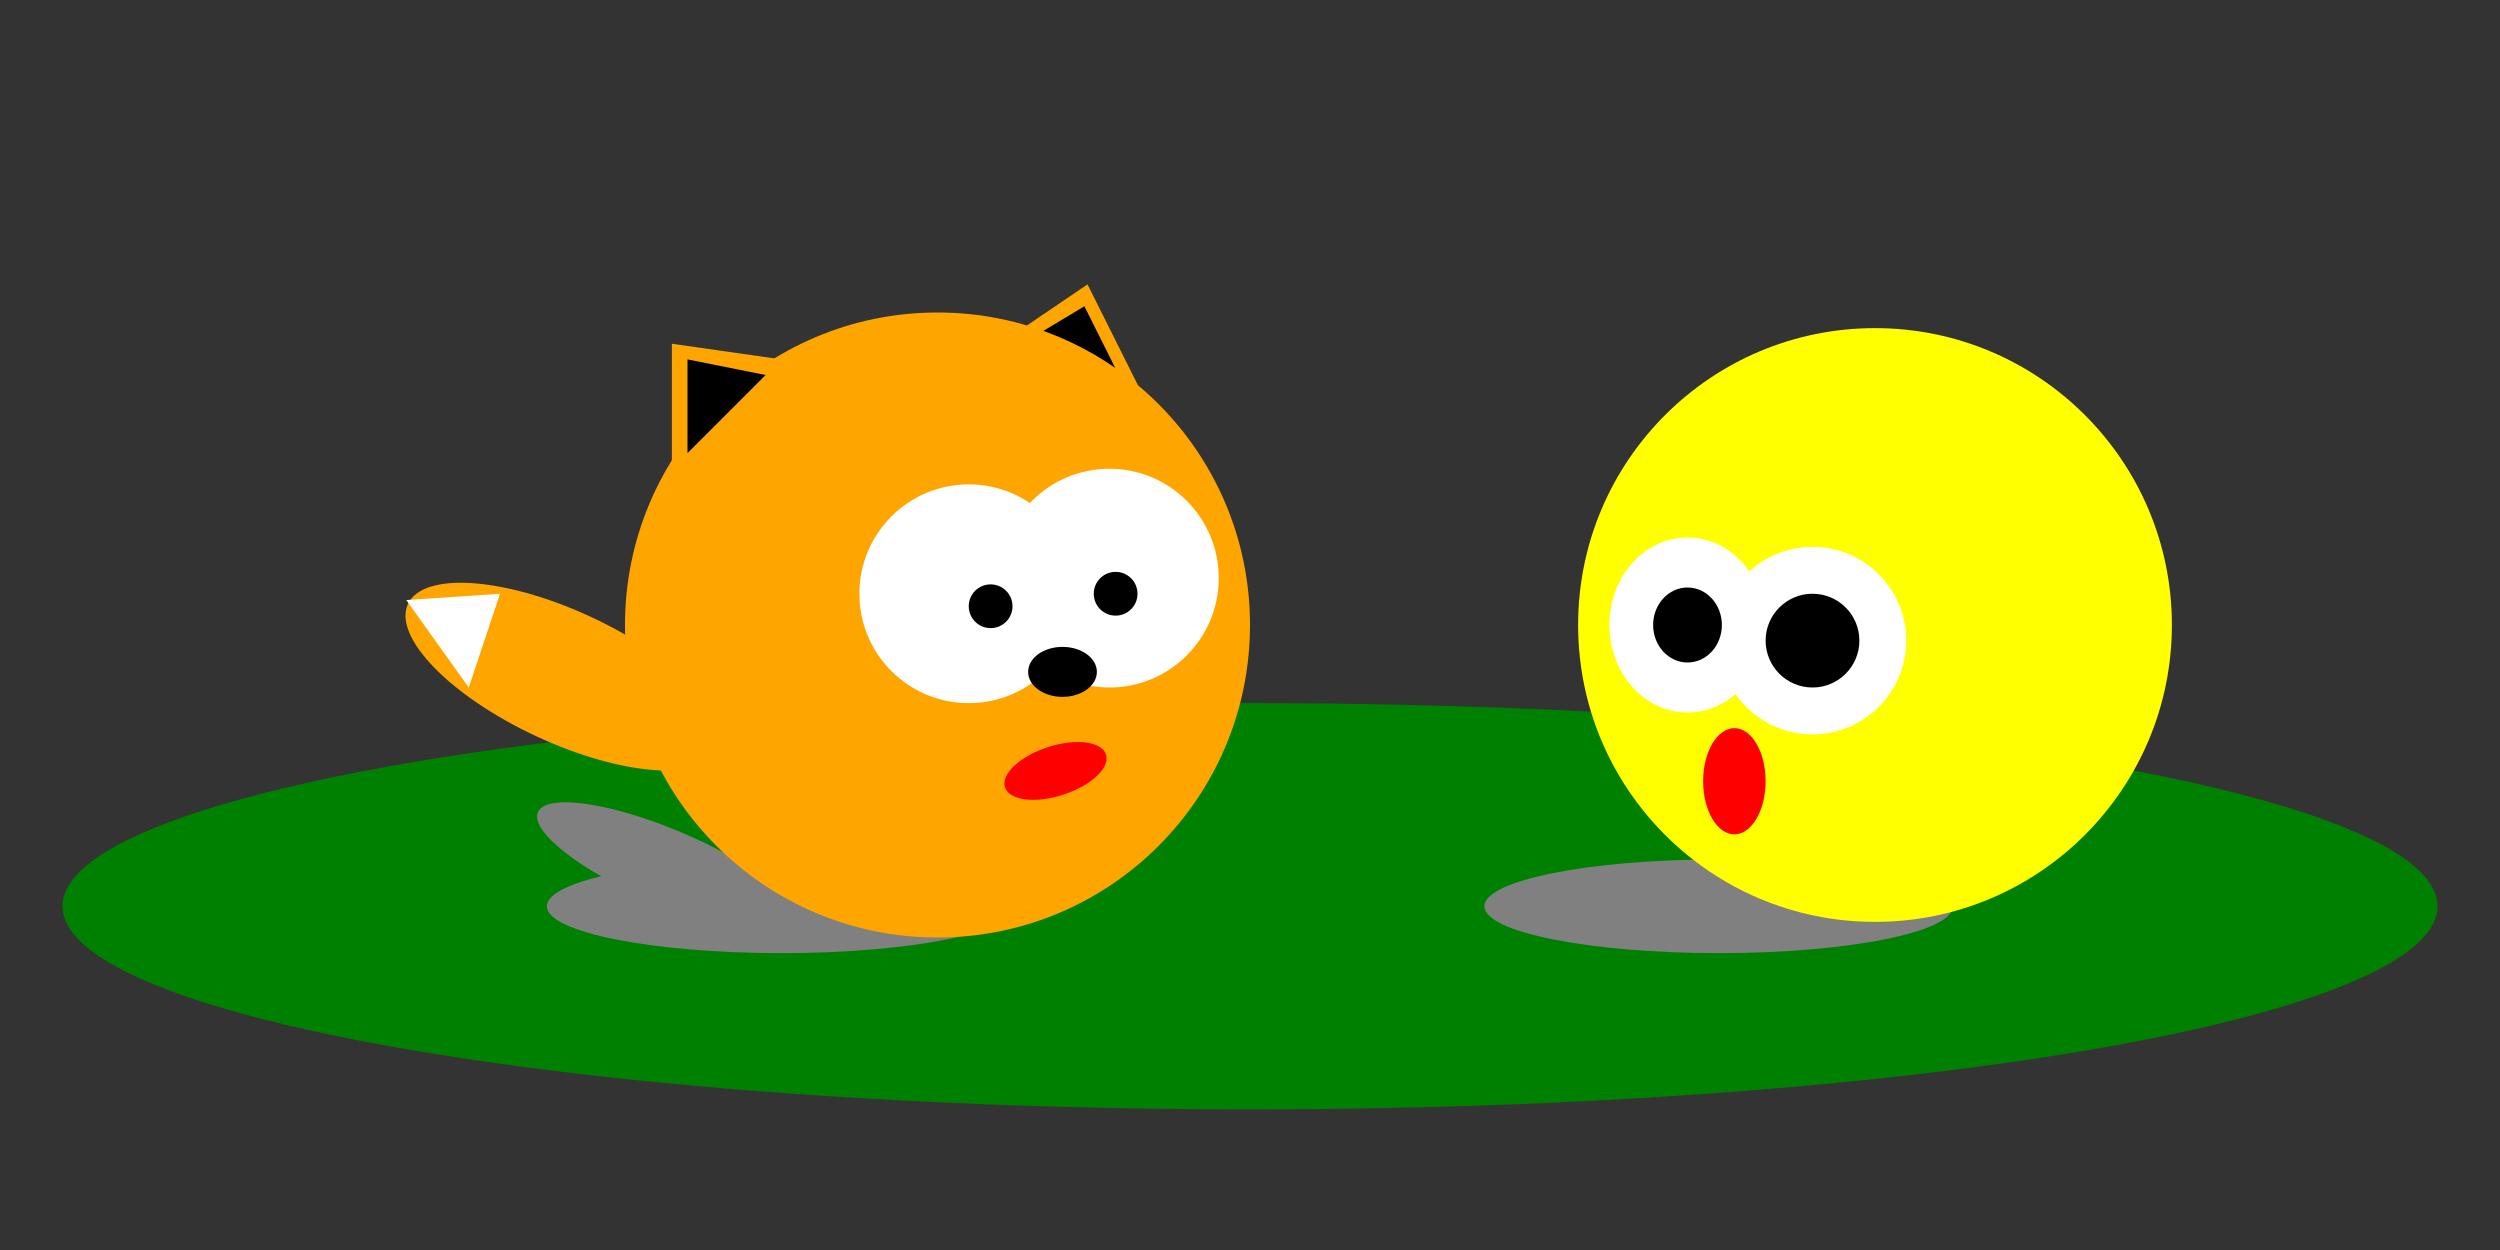 
  <svg width="800" height="400" xmlns="http://www.w3.org/2000/svg">
    <rect width="100%" height="100%" fill="#333333" stroke="none"/>
    <ellipse cx="400" cy="290" rx="380" ry="65"
 fill="green"></ellipse>
    <ellipse cx="250" cy="290" rx="75" ry="15"
 fill="gray"></ellipse>
    <ellipse cx="305" cy="172" rx="45" ry="12" fill="gray" transform="rotate(23)"></ellipse>
    <polygon points="348,91 320,110 365,125"  fill="orange"></polygon>
    <polygon points="347,98 327,110 358,120"  fill="black"></polygon>
    <circle r="100" cx="300" cy="200" fill="orange" ></circle>
    <circle r="35" cx="310" cy="190" fill="white"></circle>
    <circle r="35" cx="355" cy="185" fill="white"></circle>
    <circle r="7" cx="357" cy="190"></circle>
    <circle r="7" cx="317" cy="194"></circle>
    <ellipse cx="340" cy="215" rx="11" ry="8" fill="black" ></ellipse>
    <ellipse cx="245" cy="339" rx="17" ry="8" fill="red" transform="rotate(-18)"></ellipse>
    <ellipse cx="255" cy="120" rx="55" ry="21" fill="orange" transform="rotate(25)"></ellipse>
    <polygon points="130,192 160,190 150,220"  fill="white" ></polygon>    
    <polygon points="215,110 250,115 215,150"  fill="orange"></polygon>
    <polygon points="220,115 245,120 220,145"  fill="black"></polygon>
    
    <ellipse cx="550" cy="290" rx="75" ry="15"
 fill="gray"></ellipse>
     <circle r="95" cx="600" cy="200" fill="yellow" ></circle>
     <ellipse  cx="540" cy="200" rx="25" ry="28" fill="white"></ellipse>
    <circle r="30" cx="580" cy="205" fill="white" ></circle>
    <ellipse  cx="540" cy="200" rx="11" ry="12" fill="black"></ellipse>
    <circle r="15" cx="580" cy="205" fill="black" ></circle>
    <ellipse cx="555" cy="250" rx="10" ry="17" fill="red"></ellipse>
  </svg>
